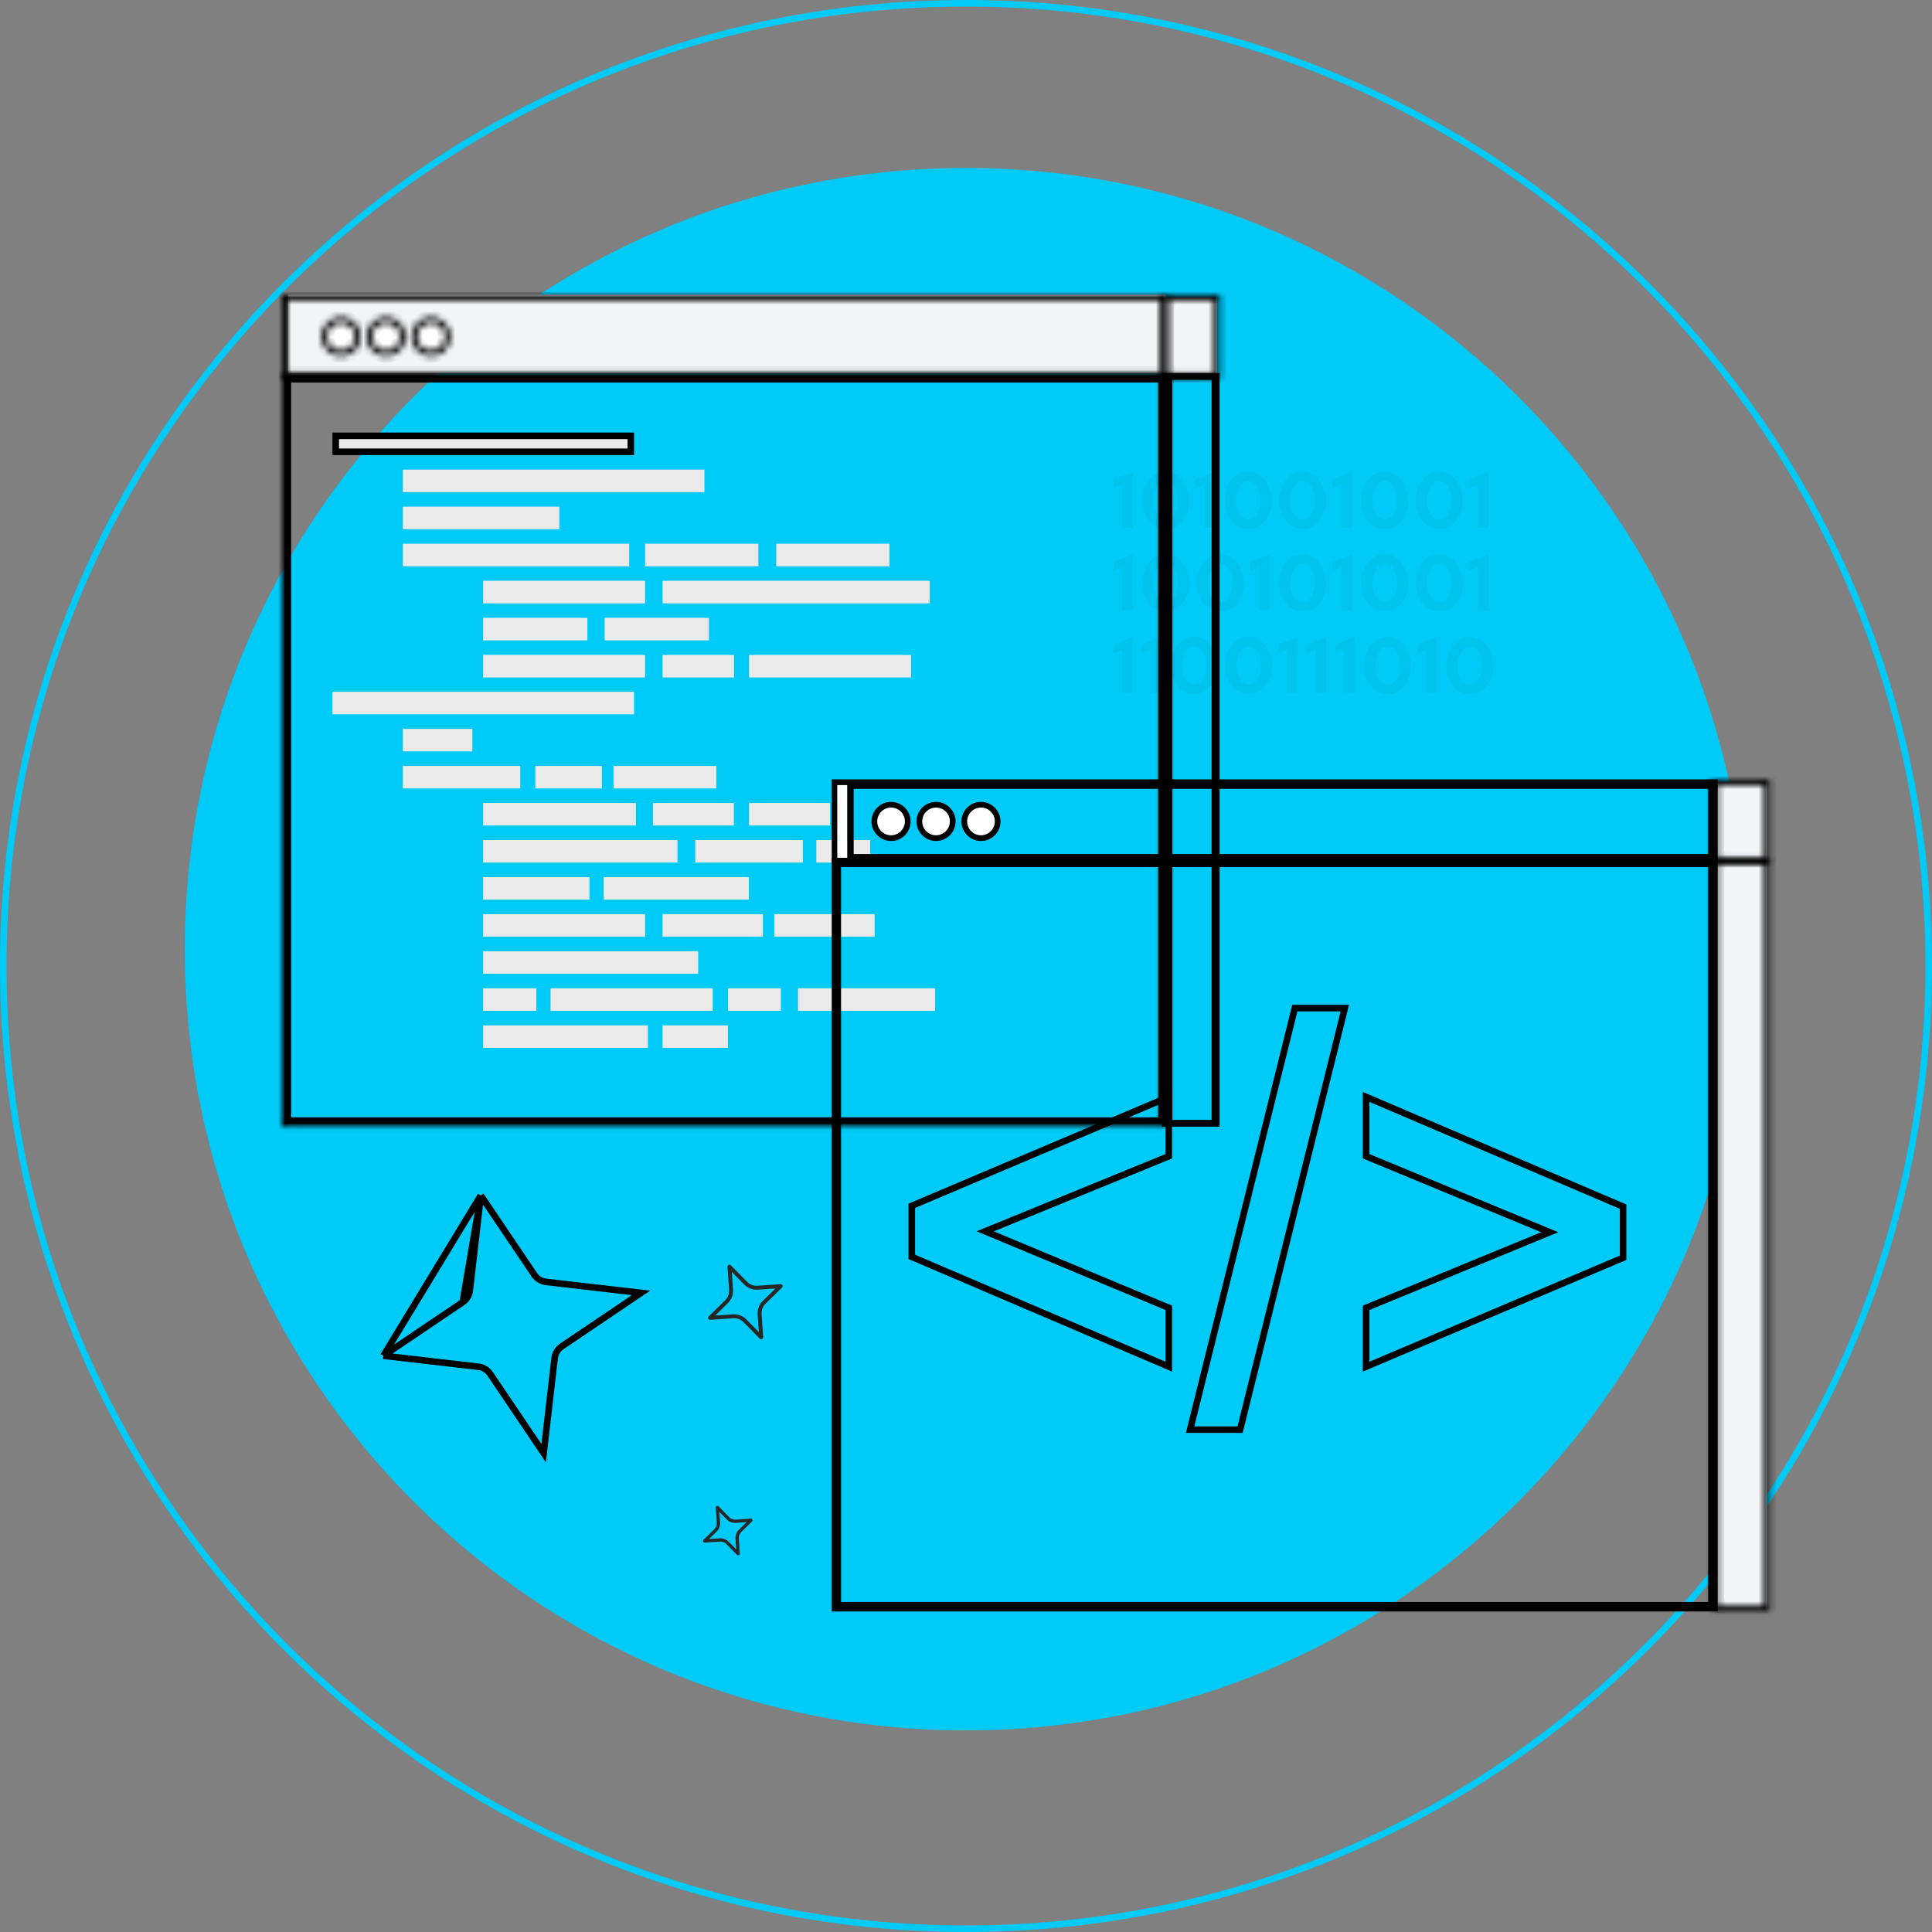 <svg width="295" height="295" viewBox="0 0 295 295" fill="none" xmlns="http://www.w3.org/2000/svg">
<rect x="0" y="0" width="295" height="295" fill="#808080" stroke="none"/>
<path d="M147.5 294.5C228.686 294.5 294.5 228.686 294.5 147.5C294.5 66.314 228.686 0.5 147.5 0.5C66.314 0.5 0.5 66.314 0.5 147.5C0.5 228.686 66.314 294.5 147.5 294.5Z" stroke="#00CBF8"/>
<path d="M147.5 264.218C213.378 264.218 266.783 210.813 266.783 144.935C266.783 79.057 213.378 25.652 147.5 25.652C81.622 25.652 28.217 79.057 28.217 144.935C28.217 210.813 81.622 264.218 147.5 264.218Z" fill="#00CBF8"/>
<g opacity="0.2">
<path opacity="0.2" d="M172.989 80.598H171.367V74.009L170 74.538V73.169L172.989 72.056V80.598Z" fill="black"/>
<path opacity="0.2" d="M181.593 76.49C181.593 77.001 181.52 77.531 181.356 78.042C181.192 78.553 180.955 79.009 180.645 79.411C180.335 79.812 179.952 80.141 179.515 80.397C179.077 80.652 178.567 80.761 178.002 80.761C177.437 80.761 176.945 80.634 176.507 80.397C176.07 80.141 175.687 79.831 175.377 79.411C175.067 79.009 174.83 78.553 174.666 78.042C174.502 77.531 174.411 77.02 174.411 76.49C174.411 75.943 174.484 75.413 174.648 74.884C174.794 74.355 175.031 73.862 175.323 73.442C175.614 73.022 175.997 72.675 176.434 72.402C176.89 72.146 177.4 72 177.984 72C178.567 72 179.096 72.128 179.533 72.402C179.971 72.675 180.353 73.022 180.645 73.442C180.937 73.862 181.174 74.355 181.319 74.884C181.52 75.413 181.593 75.961 181.593 76.49ZM179.898 76.49C179.898 76.198 179.861 75.87 179.806 75.523C179.752 75.176 179.642 74.847 179.497 74.537C179.351 74.227 179.15 73.99 178.913 73.789C178.676 73.588 178.367 73.478 178.02 73.478C177.674 73.478 177.382 73.588 177.145 73.789C176.908 73.99 176.708 74.245 176.562 74.555C176.416 74.866 176.307 75.194 176.234 75.541C176.161 75.888 176.143 76.198 176.143 76.49C176.143 76.782 176.179 77.093 176.252 77.421C176.325 77.75 176.434 78.042 176.58 78.334C176.726 78.608 176.927 78.845 177.163 79.028C177.4 79.21 177.692 79.301 178.02 79.301C178.348 79.301 178.64 79.21 178.877 79.028C179.114 78.845 179.314 78.608 179.46 78.334C179.606 78.06 179.715 77.75 179.788 77.421C179.861 77.093 179.898 76.782 179.898 76.49Z" fill="black"/>
<path opacity="0.2" d="M185.53 80.597H183.908V74.008L182.541 74.537V73.168L185.53 72.037V80.597Z" fill="black"/>
<path opacity="0.2" d="M194.151 76.49C194.151 77.001 194.078 77.531 193.914 78.042C193.75 78.553 193.513 79.009 193.204 79.411C192.894 79.812 192.511 80.141 192.073 80.397C191.636 80.652 191.126 80.761 190.561 80.761C189.995 80.761 189.503 80.634 189.066 80.397C188.628 80.141 188.246 79.831 187.936 79.411C187.626 79.009 187.389 78.553 187.225 78.042C187.061 77.531 186.97 77.02 186.97 76.49C186.97 75.943 187.043 75.413 187.207 74.884C187.353 74.355 187.589 73.862 187.881 73.442C188.173 73.022 188.556 72.675 188.993 72.402C189.449 72.146 189.959 72 190.542 72C191.126 72 191.654 72.128 192.092 72.402C192.529 72.675 192.912 73.022 193.204 73.442C193.495 73.862 193.732 74.355 193.878 74.884C194.078 75.413 194.151 75.961 194.151 76.49ZM192.456 76.49C192.456 76.198 192.42 75.87 192.365 75.523C192.31 75.176 192.201 74.847 192.055 74.537C191.909 74.227 191.709 73.99 191.472 73.789C191.235 73.588 190.925 73.478 190.579 73.478C190.232 73.478 189.941 73.588 189.704 73.789C189.467 73.99 189.266 74.245 189.121 74.555C188.975 74.866 188.865 75.194 188.792 75.541C188.72 75.888 188.701 76.198 188.701 76.49C188.701 76.782 188.738 77.093 188.811 77.421C188.884 77.75 188.993 78.042 189.139 78.334C189.285 78.608 189.485 78.845 189.722 79.028C189.959 79.21 190.251 79.301 190.579 79.301C190.907 79.301 191.199 79.21 191.435 79.028C191.672 78.845 191.873 78.608 192.019 78.334C192.165 78.06 192.274 77.75 192.347 77.421C192.42 77.093 192.456 76.782 192.456 76.49Z" fill="black"/>
<path opacity="0.2" d="M202.481 76.49C202.481 77.001 202.409 77.531 202.244 78.042C202.08 78.553 201.843 79.009 201.534 79.411C201.224 79.812 200.841 80.141 200.404 80.397C199.966 80.652 199.456 80.761 198.891 80.761C198.326 80.761 197.833 80.634 197.396 80.397C196.959 80.141 196.576 79.831 196.266 79.411C195.956 79.009 195.719 78.553 195.555 78.042C195.391 77.531 195.3 77.02 195.3 76.49C195.3 75.943 195.373 75.413 195.537 74.884C195.683 74.355 195.92 73.862 196.211 73.442C196.503 73.022 196.886 72.675 197.323 72.402C197.779 72.146 198.289 72 198.872 72C199.456 72 199.984 72.128 200.422 72.402C200.859 72.675 201.242 73.022 201.534 73.442C201.843 73.862 202.062 74.355 202.208 74.884C202.39 75.413 202.481 75.961 202.481 76.49ZM200.768 76.49C200.768 76.198 200.732 75.87 200.677 75.523C200.622 75.176 200.513 74.847 200.367 74.537C200.221 74.227 200.021 73.99 199.784 73.789C199.547 73.588 199.237 73.478 198.891 73.478C198.544 73.478 198.253 73.588 198.016 73.789C197.779 73.99 197.578 74.245 197.432 74.555C197.287 74.866 197.177 75.194 197.104 75.541C197.031 75.888 197.013 76.198 197.013 76.49C197.013 76.782 197.05 77.093 197.123 77.421C197.195 77.75 197.305 78.042 197.451 78.334C197.596 78.608 197.797 78.845 198.034 79.028C198.271 79.21 198.563 79.301 198.891 79.301C199.219 79.301 199.51 79.21 199.747 79.028C199.984 78.845 200.185 78.608 200.331 78.334C200.476 78.06 200.586 77.75 200.659 77.421C200.732 77.093 200.768 76.782 200.768 76.49Z" fill="black"/>
<path opacity="0.2" d="M206.419 80.597H204.796V74.008L203.429 74.537V73.168L206.419 72.055V80.597Z" fill="black"/>
<path opacity="0.2" d="M215.022 76.49C215.022 77.001 214.949 77.531 214.785 78.042C214.621 78.553 214.384 79.009 214.074 79.411C213.764 79.812 213.382 80.141 212.944 80.397C212.507 80.652 211.996 80.761 211.431 80.761C210.866 80.761 210.374 80.634 209.936 80.397C209.499 80.141 209.116 79.831 208.806 79.411C208.497 79.009 208.26 78.553 208.096 78.042C207.931 77.531 207.84 77.02 207.84 76.49C207.84 75.943 207.913 75.413 208.077 74.884C208.223 74.355 208.46 73.862 208.752 73.442C209.043 73.022 209.426 72.675 209.864 72.402C210.319 72.146 210.83 72 211.413 72C211.996 72 212.525 72.128 212.962 72.402C213.4 72.675 213.782 73.022 214.074 73.442C214.366 73.862 214.603 74.355 214.749 74.884C214.949 75.413 215.022 75.961 215.022 76.49ZM213.327 76.49C213.327 76.198 213.29 75.87 213.236 75.523C213.181 75.176 213.072 74.847 212.926 74.537C212.78 74.227 212.579 73.99 212.343 73.789C212.106 73.588 211.796 73.478 211.449 73.478C211.103 73.478 210.811 73.588 210.574 73.789C210.338 73.99 210.137 74.245 209.991 74.555C209.845 74.866 209.736 75.194 209.663 75.541C209.59 75.888 209.572 76.198 209.572 76.49C209.572 76.782 209.608 77.093 209.681 77.421C209.754 77.75 209.864 78.042 210.009 78.334C210.155 78.608 210.356 78.845 210.593 79.028C210.83 79.21 211.121 79.301 211.449 79.301C211.777 79.301 212.069 79.21 212.306 79.028C212.543 78.845 212.744 78.608 212.889 78.334C213.035 78.06 213.145 77.75 213.217 77.421C213.29 77.093 213.327 76.782 213.327 76.49Z" fill="black"/>
<path opacity="0.2" d="M223.352 76.49C223.352 77.001 223.279 77.531 223.115 78.042C222.951 78.553 222.714 79.009 222.404 79.411C222.094 79.812 221.711 80.141 221.274 80.397C220.837 80.652 220.326 80.761 219.761 80.761C219.196 80.761 218.704 80.634 218.266 80.397C217.829 80.141 217.446 79.831 217.136 79.411C216.826 79.009 216.59 78.553 216.425 78.042C216.261 77.531 216.17 77.02 216.17 76.49C216.17 75.943 216.243 75.413 216.407 74.884C216.553 74.355 216.79 73.862 217.082 73.442C217.373 73.022 217.756 72.675 218.194 72.402C218.649 72.146 219.16 72 219.743 72C220.326 72 220.855 72.128 221.292 72.402C221.73 72.675 222.112 73.022 222.404 73.442C222.696 73.862 222.933 74.355 223.079 74.884C223.261 75.413 223.352 75.961 223.352 76.49ZM221.639 76.49C221.639 76.198 221.602 75.87 221.547 75.523C221.493 75.176 221.383 74.847 221.238 74.537C221.092 74.227 220.891 73.99 220.654 73.789C220.417 73.588 220.107 73.478 219.761 73.478C219.415 73.478 219.123 73.588 218.886 73.789C218.649 73.99 218.449 74.245 218.303 74.555C218.157 74.866 218.048 75.194 217.975 75.541C217.902 75.888 217.884 76.198 217.884 76.49C217.884 76.782 217.92 77.093 217.993 77.421C218.066 77.75 218.175 78.042 218.321 78.334C218.467 78.608 218.667 78.845 218.904 79.028C219.141 79.21 219.433 79.301 219.761 79.301C220.089 79.301 220.381 79.21 220.618 79.028C220.855 78.845 221.055 78.608 221.201 78.334C221.347 78.06 221.456 77.75 221.529 77.421C221.602 77.093 221.639 76.782 221.639 76.49Z" fill="black"/>
<path opacity="0.2" d="M227.289 80.597H225.667V74.008L224.3 74.537V73.168L227.289 72.055V80.597Z" fill="black"/>
<path opacity="0.2" d="M172.989 93.21H171.367V86.621L170 87.15V85.781L172.989 84.668V93.21Z" fill="black"/>
<path opacity="0.2" d="M181.593 89.103C181.593 89.614 181.52 90.144 181.356 90.655C181.192 91.166 180.955 91.622 180.645 92.024C180.335 92.425 179.952 92.754 179.515 93.009C179.077 93.265 178.567 93.374 178.002 93.374C177.437 93.374 176.945 93.247 176.507 93.009C176.07 92.754 175.687 92.443 175.377 92.024C175.067 91.622 174.83 91.166 174.666 90.655C174.502 90.144 174.411 89.632 174.411 89.103C174.411 88.555 174.484 88.026 174.648 87.497C174.794 86.968 175.031 86.475 175.323 86.055C175.614 85.635 175.997 85.288 176.434 85.014C176.89 84.759 177.4 84.613 177.984 84.613C178.567 84.613 179.096 84.741 179.533 85.014C179.971 85.288 180.353 85.635 180.645 86.055C180.937 86.475 181.174 86.968 181.319 87.497C181.52 88.044 181.593 88.574 181.593 89.103ZM179.898 89.103C179.898 88.811 179.861 88.483 179.806 88.136C179.752 87.789 179.642 87.46 179.497 87.15C179.351 86.84 179.15 86.602 178.913 86.402C178.676 86.201 178.367 86.091 178.02 86.091C177.674 86.091 177.382 86.201 177.145 86.402C176.908 86.602 176.708 86.858 176.562 87.168C176.416 87.479 176.307 87.807 176.234 88.154C176.161 88.501 176.143 88.811 176.143 89.103C176.143 89.395 176.179 89.705 176.252 90.034C176.325 90.363 176.434 90.655 176.58 90.947C176.726 91.221 176.927 91.458 177.163 91.64C177.4 91.823 177.692 91.914 178.02 91.914C178.348 91.914 178.64 91.823 178.877 91.64C179.114 91.458 179.314 91.221 179.46 90.947C179.606 90.673 179.715 90.363 179.788 90.034C179.861 89.705 179.898 89.395 179.898 89.103Z" fill="black"/>
<path opacity="0.2" d="M189.923 89.103C189.923 89.614 189.85 90.144 189.686 90.655C189.522 91.166 189.285 91.622 188.975 92.024C188.665 92.425 188.282 92.754 187.845 93.009C187.407 93.265 186.897 93.374 186.332 93.374C185.767 93.374 185.275 93.247 184.837 93.009C184.4 92.754 184.017 92.443 183.707 92.024C183.397 91.622 183.16 91.166 182.996 90.655C182.832 90.144 182.741 89.632 182.741 89.103C182.741 88.555 182.814 88.026 182.978 87.497C183.124 86.968 183.361 86.475 183.652 86.055C183.944 85.635 184.327 85.288 184.764 85.014C185.22 84.759 185.73 84.613 186.314 84.613C186.897 84.613 187.426 84.741 187.863 85.014C188.3 85.288 188.683 85.635 188.975 86.055C189.267 86.475 189.503 86.968 189.649 87.497C189.832 88.044 189.923 88.574 189.923 89.103ZM188.209 89.103C188.209 88.811 188.173 88.483 188.118 88.136C188.064 87.789 187.954 87.46 187.808 87.15C187.663 86.84 187.462 86.602 187.225 86.402C186.988 86.201 186.678 86.091 186.332 86.091C185.986 86.091 185.694 86.201 185.457 86.402C185.22 86.602 185.02 86.858 184.874 87.168C184.728 87.479 184.619 87.807 184.546 88.154C184.473 88.501 184.454 88.811 184.454 89.103C184.454 89.395 184.491 89.705 184.564 90.034C184.637 90.363 184.746 90.655 184.892 90.947C185.038 91.221 185.238 91.458 185.475 91.64C185.712 91.823 186.004 91.914 186.332 91.914C186.66 91.914 186.952 91.823 187.189 91.64C187.426 91.458 187.626 91.221 187.772 90.947C187.918 90.673 188.027 90.363 188.1 90.034C188.173 89.705 188.209 89.395 188.209 89.103Z" fill="black"/>
<path opacity="0.2" d="M193.86 93.21H192.238V86.621L190.871 87.15V85.781L193.86 84.668V93.21Z" fill="black"/>
<path opacity="0.2" d="M202.481 89.103C202.481 89.614 202.409 90.144 202.244 90.655C202.08 91.166 201.843 91.622 201.534 92.024C201.224 92.425 200.841 92.754 200.404 93.009C199.966 93.265 199.456 93.374 198.891 93.374C198.326 93.374 197.833 93.247 197.396 93.009C196.959 92.754 196.576 92.443 196.266 92.024C195.956 91.622 195.719 91.166 195.555 90.655C195.391 90.144 195.3 89.632 195.3 89.103C195.3 88.555 195.373 88.026 195.537 87.497C195.683 86.968 195.92 86.475 196.211 86.055C196.503 85.635 196.886 85.288 197.323 85.014C197.779 84.759 198.289 84.613 198.872 84.613C199.456 84.613 199.984 84.741 200.422 85.014C200.859 85.288 201.242 85.635 201.534 86.055C201.843 86.475 202.062 86.968 202.208 87.497C202.39 88.044 202.481 88.574 202.481 89.103ZM200.768 89.103C200.768 88.811 200.732 88.483 200.677 88.136C200.622 87.789 200.513 87.46 200.367 87.15C200.221 86.84 200.021 86.602 199.784 86.402C199.547 86.201 199.237 86.091 198.891 86.091C198.544 86.091 198.253 86.201 198.016 86.402C197.779 86.602 197.578 86.858 197.432 87.168C197.287 87.479 197.177 87.807 197.104 88.154C197.031 88.501 197.013 88.811 197.013 89.103C197.013 89.395 197.05 89.705 197.123 90.034C197.195 90.363 197.305 90.655 197.451 90.947C197.596 91.221 197.797 91.458 198.034 91.64C198.271 91.823 198.563 91.914 198.891 91.914C199.219 91.914 199.51 91.823 199.747 91.64C199.984 91.458 200.185 91.221 200.331 90.947C200.476 90.673 200.586 90.363 200.659 90.034C200.732 89.705 200.768 89.395 200.768 89.103Z" fill="black"/>
<path opacity="0.2" d="M206.419 93.21H204.796V86.621L203.429 87.15V85.781L206.419 84.668V93.21Z" fill="black"/>
<path opacity="0.2" d="M215.022 89.103C215.022 89.614 214.949 90.144 214.785 90.655C214.621 91.166 214.384 91.622 214.074 92.024C213.764 92.425 213.382 92.754 212.944 93.009C212.507 93.265 211.996 93.374 211.431 93.374C210.866 93.374 210.374 93.247 209.936 93.009C209.499 92.754 209.116 92.443 208.806 92.024C208.497 91.622 208.26 91.166 208.096 90.655C207.931 90.144 207.84 89.632 207.84 89.103C207.84 88.555 207.913 88.026 208.077 87.497C208.223 86.968 208.46 86.475 208.752 86.055C209.043 85.635 209.426 85.288 209.864 85.014C210.319 84.759 210.83 84.613 211.413 84.613C211.996 84.613 212.525 84.741 212.962 85.014C213.4 85.288 213.782 85.635 214.074 86.055C214.366 86.475 214.603 86.968 214.749 87.497C214.949 88.044 215.022 88.574 215.022 89.103ZM213.327 89.103C213.327 88.811 213.29 88.483 213.236 88.136C213.181 87.789 213.072 87.46 212.926 87.15C212.78 86.84 212.579 86.602 212.343 86.402C212.106 86.201 211.796 86.091 211.449 86.091C211.103 86.091 210.811 86.201 210.574 86.402C210.338 86.602 210.137 86.858 209.991 87.168C209.845 87.479 209.736 87.807 209.663 88.154C209.59 88.501 209.572 88.811 209.572 89.103C209.572 89.395 209.608 89.705 209.681 90.034C209.754 90.363 209.864 90.655 210.009 90.947C210.155 91.221 210.356 91.458 210.593 91.64C210.83 91.823 211.121 91.914 211.449 91.914C211.777 91.914 212.069 91.823 212.306 91.64C212.543 91.458 212.744 91.221 212.889 90.947C213.035 90.673 213.145 90.363 213.217 90.034C213.29 89.705 213.327 89.395 213.327 89.103Z" fill="black"/>
<path opacity="0.2" d="M223.352 89.103C223.352 89.614 223.279 90.144 223.115 90.655C222.951 91.166 222.714 91.622 222.404 92.024C222.094 92.425 221.711 92.754 221.274 93.009C220.837 93.265 220.326 93.374 219.761 93.374C219.196 93.374 218.704 93.247 218.266 93.009C217.829 92.754 217.446 92.443 217.136 92.024C216.826 91.622 216.59 91.166 216.425 90.655C216.261 90.144 216.17 89.632 216.17 89.103C216.17 88.555 216.243 88.026 216.407 87.497C216.553 86.968 216.79 86.475 217.082 86.055C217.373 85.635 217.756 85.288 218.194 85.014C218.649 84.759 219.16 84.613 219.743 84.613C220.326 84.613 220.855 84.741 221.292 85.014C221.73 85.288 222.112 85.635 222.404 86.055C222.696 86.475 222.933 86.968 223.079 87.497C223.261 88.044 223.352 88.574 223.352 89.103ZM221.639 89.103C221.639 88.811 221.602 88.483 221.547 88.136C221.493 87.789 221.383 87.46 221.238 87.15C221.092 86.84 220.891 86.602 220.654 86.402C220.417 86.201 220.107 86.091 219.761 86.091C219.415 86.091 219.123 86.201 218.886 86.402C218.649 86.602 218.449 86.858 218.303 87.168C218.157 87.479 218.048 87.807 217.975 88.154C217.902 88.501 217.884 88.811 217.884 89.103C217.884 89.395 217.92 89.705 217.993 90.034C218.066 90.363 218.175 90.655 218.321 90.947C218.467 91.221 218.667 91.458 218.904 91.64C219.141 91.823 219.433 91.914 219.761 91.914C220.089 91.914 220.381 91.823 220.618 91.64C220.855 91.458 221.055 91.221 221.201 90.947C221.347 90.673 221.456 90.363 221.529 90.034C221.602 89.705 221.639 89.395 221.639 89.103Z" fill="black"/>
<path opacity="0.2" d="M227.289 93.21H225.667V86.621L224.3 87.15V85.781L227.289 84.668V93.21Z" fill="black"/>
<path opacity="0.2" d="M172.989 105.823H171.367V99.234L170 99.763V98.394L172.989 97.281V105.823Z" fill="black"/>
<path opacity="0.2" d="M177.309 105.823H175.687V99.234L174.32 99.763V98.394L177.309 97.281V105.823Z" fill="black"/>
<path opacity="0.2" d="M185.931 101.716C185.931 102.227 185.858 102.757 185.694 103.268C185.53 103.779 185.293 104.235 184.983 104.637C184.673 105.038 184.29 105.367 183.853 105.622C183.415 105.878 182.905 105.987 182.34 105.987C181.775 105.987 181.283 105.86 180.845 105.622C180.408 105.367 180.025 105.056 179.715 104.637C179.405 104.235 179.168 103.779 179.004 103.268C178.84 102.757 178.749 102.245 178.749 101.716C178.749 101.169 178.822 100.639 178.986 100.11C179.132 99.581 179.369 99.088 179.661 98.668C179.952 98.248 180.335 97.901 180.772 97.628C181.228 97.372 181.738 97.226 182.322 97.226C182.905 97.226 183.434 97.354 183.871 97.628C184.309 97.901 184.691 98.248 184.983 98.668C185.275 99.088 185.512 99.581 185.657 100.11C185.858 100.657 185.931 101.187 185.931 101.716ZM184.217 101.716C184.217 101.424 184.181 101.095 184.126 100.749C184.072 100.402 183.962 100.073 183.816 99.763C183.671 99.453 183.47 99.216 183.233 99.015C182.996 98.814 182.686 98.705 182.34 98.705C181.994 98.705 181.702 98.814 181.465 99.015C181.228 99.216 181.028 99.471 180.882 99.782C180.736 100.092 180.627 100.42 180.554 100.767C180.481 101.114 180.463 101.424 180.463 101.716C180.463 102.008 180.499 102.318 180.572 102.647C180.645 102.976 180.754 103.268 180.9 103.56C181.046 103.833 181.246 104.071 181.483 104.253C181.72 104.436 182.012 104.527 182.34 104.527C182.668 104.527 182.96 104.436 183.197 104.253C183.434 104.071 183.634 103.833 183.78 103.56C183.926 103.286 184.035 102.976 184.108 102.647C184.199 102.318 184.217 102.008 184.217 101.716Z" fill="black"/>
<path opacity="0.2" d="M194.243 101.716C194.243 102.227 194.17 102.757 194.006 103.268C193.842 103.779 193.605 104.235 193.295 104.637C192.985 105.038 192.602 105.367 192.165 105.622C191.727 105.878 191.217 105.987 190.652 105.987C190.087 105.987 189.595 105.86 189.157 105.622C188.72 105.367 188.337 105.056 188.027 104.637C187.717 104.235 187.48 103.779 187.316 103.268C187.152 102.757 187.061 102.245 187.061 101.716C187.061 101.169 187.134 100.639 187.298 100.11C187.444 99.581 187.681 99.088 187.972 98.668C188.264 98.248 188.647 97.901 189.084 97.628C189.54 97.372 190.05 97.226 190.634 97.226C191.217 97.226 191.745 97.354 192.183 97.628C192.62 97.901 193.003 98.248 193.295 98.668C193.586 99.088 193.823 99.581 193.969 100.11C194.17 100.657 194.243 101.187 194.243 101.716ZM192.547 101.716C192.547 101.424 192.511 101.095 192.456 100.749C192.402 100.402 192.292 100.073 192.146 99.763C192.001 99.453 191.8 99.216 191.563 99.015C191.326 98.814 191.016 98.705 190.67 98.705C190.324 98.705 190.032 98.814 189.795 99.015C189.558 99.216 189.358 99.471 189.212 99.782C189.066 100.092 188.957 100.42 188.884 100.767C188.811 101.114 188.793 101.424 188.793 101.716C188.793 102.008 188.829 102.318 188.902 102.647C188.975 102.976 189.084 103.268 189.23 103.56C189.376 103.833 189.576 104.071 189.813 104.253C190.05 104.436 190.342 104.527 190.67 104.527C190.998 104.527 191.29 104.436 191.527 104.253C191.764 104.071 191.964 103.833 192.11 103.56C192.256 103.286 192.365 102.976 192.438 102.647C192.511 102.318 192.547 102.008 192.547 101.716Z" fill="black"/>
<path opacity="0.2" d="M198.18 105.823H196.557V99.234L195.19 99.763V98.394L198.18 97.281V105.823Z" fill="black"/>
<path opacity="0.2" d="M202.5 105.823H200.878V99.234L199.51 99.763V98.394L202.5 97.281V105.823Z" fill="black"/>
<path opacity="0.2" d="M206.838 105.823H205.216V99.234L203.849 99.763V98.394L206.838 97.281V105.823Z" fill="black"/>
<path opacity="0.2" d="M215.441 101.716C215.441 102.227 215.368 102.757 215.204 103.268C215.04 103.779 214.803 104.235 214.493 104.637C214.184 105.038 213.801 105.367 213.363 105.622C212.926 105.878 212.416 105.987 211.85 105.987C211.285 105.987 210.793 105.86 210.356 105.622C209.918 105.367 209.536 105.056 209.226 104.637C208.916 104.235 208.679 103.779 208.515 103.268C208.351 102.757 208.26 102.245 208.26 101.716C208.26 101.169 208.333 100.639 208.497 100.11C208.642 99.581 208.879 99.088 209.171 98.668C209.463 98.248 209.845 97.901 210.283 97.628C210.739 97.372 211.249 97.226 211.832 97.226C212.416 97.226 212.944 97.354 213.382 97.628C213.819 97.901 214.202 98.248 214.493 98.668C214.785 99.088 215.022 99.581 215.168 100.11C215.368 100.657 215.441 101.187 215.441 101.716ZM213.746 101.716C213.746 101.424 213.71 101.095 213.655 100.749C213.6 100.402 213.491 100.073 213.345 99.763C213.199 99.453 212.999 99.216 212.762 99.015C212.525 98.814 212.215 98.705 211.869 98.705C211.522 98.705 211.231 98.814 210.994 99.015C210.757 99.216 210.556 99.471 210.41 99.782C210.265 100.092 210.155 100.42 210.082 100.767C210.009 101.114 209.991 101.424 209.991 101.716C209.991 102.008 210.028 102.318 210.101 102.647C210.174 102.976 210.283 103.268 210.429 103.56C210.575 103.833 210.775 104.071 211.012 104.253C211.249 104.436 211.541 104.527 211.869 104.527C212.197 104.527 212.488 104.436 212.725 104.253C212.962 104.071 213.163 103.833 213.309 103.56C213.454 103.286 213.564 102.976 213.637 102.647C213.71 102.318 213.746 102.008 213.746 101.716Z" fill="black"/>
<path opacity="0.2" d="M219.378 105.823H217.756V99.234L216.389 99.763V98.394L219.378 97.281V105.823Z" fill="black"/>
<path opacity="0.2" d="M228 101.716C228 102.227 227.927 102.757 227.763 103.268C227.599 103.779 227.362 104.235 227.052 104.637C226.742 105.038 226.36 105.367 225.922 105.622C225.485 105.878 224.974 105.987 224.409 105.987C223.844 105.987 223.352 105.86 222.915 105.622C222.477 105.367 222.094 105.056 221.784 104.637C221.475 104.235 221.238 103.779 221.074 103.268C220.91 102.757 220.818 102.245 220.818 101.716C220.818 101.169 220.891 100.639 221.055 100.11C221.201 99.581 221.438 99.088 221.73 98.668C222.021 98.248 222.404 97.901 222.842 97.628C223.297 97.372 223.808 97.226 224.391 97.226C224.974 97.226 225.503 97.354 225.94 97.628C226.378 97.901 226.761 98.248 227.052 98.668C227.344 99.088 227.581 99.581 227.727 100.11C227.927 100.657 228 101.187 228 101.716ZM226.305 101.716C226.305 101.424 226.268 101.095 226.214 100.749C226.159 100.402 226.05 100.073 225.904 99.763C225.758 99.453 225.558 99.216 225.321 99.015C225.084 98.814 224.774 98.705 224.427 98.705C224.081 98.705 223.789 98.814 223.552 99.015C223.316 99.216 223.115 99.471 222.969 99.782C222.823 100.092 222.714 100.42 222.641 100.767C222.568 101.114 222.55 101.424 222.55 101.716C222.55 102.008 222.586 102.318 222.659 102.647C222.732 102.976 222.842 103.268 222.987 103.56C223.133 103.833 223.334 104.071 223.571 104.253C223.808 104.436 224.099 104.527 224.427 104.527C224.756 104.527 225.047 104.436 225.284 104.253C225.521 104.071 225.722 103.833 225.867 103.56C226.013 103.286 226.123 102.976 226.195 102.647C226.268 102.318 226.305 102.008 226.305 101.716Z" fill="black"/>
</g>
<path d="M178 45H50.063H44V57H178V45Z" fill="#F3F4F7"/>
<path d="M51.371 171.109H43.949V57.902H177.355V171.109H51.371Z" stroke="black"/>
<path d="M185.803 45.423H177.855V57.376H185.803V45.423Z" fill="#F3F4F7"/>
<path d="M186.226 172.032H177.433V56.952H186.226V172.032ZM178.278 171.16H185.354V57.825H178.278V171.16Z" fill="black"/>
<mask id="path-35-inside-1_331_1117" fill="white">
<path d="M178.278 172.032H43V56.952H178.278V172.032ZM43.871 171.16H177.433V57.825H43.871V171.16Z"/>
</mask>
<path d="M178.278 172.032V173.032H179.278V172.032H178.278ZM43 172.032H42V173.032H43V172.032ZM43 56.952V55.952H42V56.952H43ZM178.278 56.952H179.278V55.952H178.278V56.952ZM43.871 171.16H42.871V172.16H43.871V171.16ZM177.433 171.16V172.16H178.433V171.16H177.433ZM177.433 57.825H178.433V56.825H177.433V57.825ZM43.871 57.825V56.825H42.871V57.825H43.871ZM178.278 171.032H43V173.032H178.278V171.032ZM44 172.032V56.952H42V172.032H44ZM43 57.952H178.278V55.952H43V57.952ZM177.278 56.952V172.032H179.278V56.952H177.278ZM43.871 172.16H177.433V170.16H43.871V172.16ZM178.433 171.16V57.825H176.433V171.16H178.433ZM177.433 56.825H43.871V58.825H177.433V56.825ZM42.871 57.825V171.16H44.871V57.825H42.871Z" fill="black" mask="url(#path-35-inside-1_331_1117)"/>
<mask id="path-37-inside-2_331_1117" fill="white">
<path d="M186.226 57.825H177.433V45H186.226V57.825ZM178.278 56.952H185.354V45.846H178.278V56.952Z"/>
</mask>
<path d="M186.226 57.825V58.825H187.226V57.825H186.226ZM177.433 57.825H176.433V58.825H177.433V57.825ZM177.433 45V44H176.433V45H177.433ZM186.226 45H187.226V44H186.226V45ZM178.278 56.952H177.278V57.952H178.278V56.952ZM185.354 56.952V57.952H186.354V56.952H185.354ZM185.354 45.846H186.354V44.846H185.354V45.846ZM178.278 45.846V44.846H177.278V45.846H178.278ZM186.226 56.825H177.433V58.825H186.226V56.825ZM178.433 57.825V45H176.433V57.825H178.433ZM177.433 46H186.226V44H177.433V46ZM185.226 45V57.825H187.226V45H185.226ZM178.278 57.952H185.354V55.952H178.278V57.952ZM186.354 56.952V45.846H184.354V56.952H186.354ZM185.354 44.846H178.278V46.846H185.354V44.846ZM177.278 45.846V56.952H179.278V45.846H177.278Z" fill="black" mask="url(#path-37-inside-2_331_1117)"/>
<mask id="path-39-inside-3_331_1117" fill="white">
<path d="M178.278 57.825H43V45H178.278V57.825ZM43.871 56.952H177.433V45.846H43.871V56.952Z"/>
</mask>
<path d="M178.278 57.825V58.825H179.278V57.825H178.278ZM43 57.825H42V58.825H43V57.825ZM43 45V44H42V45H43ZM178.278 45H179.278V44H178.278V45ZM43.871 56.952H42.871V57.952H43.871V56.952ZM177.433 56.952V57.952H178.433V56.952H177.433ZM177.433 45.846H178.433V44.846H177.433V45.846ZM43.871 45.846V44.846H42.871V45.846H43.871ZM178.278 56.825H43V58.825H178.278V56.825ZM44 57.825V45H42V57.825H44ZM43 46H178.278V44H43V46ZM177.278 45V57.825H179.278V45H177.278ZM43.871 57.952H177.433V55.952H43.871V57.952ZM178.433 56.952V45.846H176.433V56.952H178.433ZM177.433 44.846H43.871V46.846H177.433V44.846ZM42.871 45.846V56.952H44.871V45.846H42.871Z" fill="black" mask="url(#path-39-inside-3_331_1117)"/>
<path d="M178.5 171.5V57.5H185.5V171.5H178.5Z" stroke="black"/>
<path d="M54.635 51.45C54.657 50.034 53.528 48.868 52.114 48.846C50.699 48.823 49.535 49.954 49.513 51.37C49.491 52.787 50.619 53.953 52.034 53.975C53.448 53.997 54.613 52.867 54.635 51.45Z" fill="white"/>
<mask id="path-43-inside-4_331_1117" fill="white">
<path d="M52.084 54.387C50.446 54.387 49.1 53.039 49.1 51.399C49.1 49.76 50.446 48.411 52.084 48.411C53.721 48.411 55.068 49.76 55.068 51.399C55.068 53.065 53.721 54.387 52.084 54.387ZM52.084 49.284C50.922 49.284 49.971 50.236 49.971 51.399C49.971 52.563 50.922 53.515 52.084 53.515C53.245 53.515 54.196 52.563 54.196 51.399C54.196 50.236 53.245 49.284 52.084 49.284Z"/>
</mask>
<path d="M52.084 53.387C51 53.387 50.1 52.488 50.1 51.399H48.1C48.1 53.59 49.893 55.387 52.084 55.387V53.387ZM50.1 51.399C50.1 50.311 51 49.411 52.084 49.411V47.411C49.893 47.411 48.1 49.209 48.1 51.399H50.1ZM52.084 49.411C53.167 49.411 54.068 50.311 54.068 51.399H56.068C56.068 49.209 54.274 47.411 52.084 47.411V49.411ZM54.068 51.399C54.068 52.508 53.173 53.387 52.084 53.387V55.387C54.269 55.387 56.068 53.622 56.068 51.399H54.068ZM52.084 48.284C50.368 48.284 48.971 49.685 48.971 51.399H50.971C50.971 50.787 51.475 50.284 52.084 50.284V48.284ZM48.971 51.399C48.971 53.114 50.368 54.515 52.084 54.515V52.515C51.475 52.515 50.971 52.012 50.971 51.399H48.971ZM52.084 54.515C53.799 54.515 55.196 53.114 55.196 51.399H53.196C53.196 52.012 52.692 52.515 52.084 52.515V54.515ZM55.196 51.399C55.196 49.685 53.799 48.284 52.084 48.284V50.284C52.692 50.284 53.196 50.787 53.196 51.399H55.196Z" fill="black" mask="url(#path-43-inside-4_331_1117)"/>
<path d="M61.498 51.448C61.522 50.031 60.394 48.864 58.98 48.84C57.566 48.817 56.4 49.946 56.376 51.362C56.353 52.779 57.48 53.946 58.895 53.97C60.309 53.993 61.475 52.864 61.498 51.448Z" fill="white"/>
<mask id="path-46-inside-5_331_1117" fill="white">
<path d="M58.949 54.387C57.312 54.387 55.965 53.039 55.965 51.399C55.965 49.76 57.312 48.411 58.949 48.411C60.586 48.411 61.933 49.76 61.933 51.399C61.933 53.065 60.586 54.387 58.949 54.387ZM58.949 49.284C57.787 49.284 56.837 50.236 56.837 51.399C56.837 52.563 57.787 53.515 58.949 53.515C60.111 53.515 61.062 52.563 61.062 51.399C61.062 50.236 60.111 49.284 58.949 49.284Z"/>
</mask>
<path d="M58.949 53.387C57.866 53.387 56.965 52.488 56.965 51.399H54.965C54.965 53.59 56.758 55.387 58.949 55.387V53.387ZM56.965 51.399C56.965 50.311 57.866 49.411 58.949 49.411V47.411C56.758 47.411 54.965 49.209 54.965 51.399H56.965ZM58.949 49.411C60.033 49.411 60.933 50.311 60.933 51.399H62.933C62.933 49.209 61.14 47.411 58.949 47.411V49.411ZM60.933 51.399C60.933 52.508 60.039 53.387 58.949 53.387V55.387C61.134 55.387 62.933 53.622 62.933 51.399H60.933ZM58.949 48.284C57.234 48.284 55.837 49.685 55.837 51.399H57.837C57.837 50.787 58.341 50.284 58.949 50.284V48.284ZM55.837 51.399C55.837 53.114 57.234 54.515 58.949 54.515V52.515C58.341 52.515 57.837 52.012 57.837 51.399H55.837ZM58.949 54.515C60.665 54.515 62.062 53.114 62.062 51.399H60.062C60.062 52.012 59.557 52.515 58.949 52.515V54.515ZM62.062 51.399C62.062 49.685 60.665 48.284 58.949 48.284V50.284C59.557 50.284 60.062 50.787 60.062 51.399H62.062Z" fill="black" mask="url(#path-46-inside-5_331_1117)"/>
<path d="M68.36 51.444C68.381 50.027 67.252 48.861 65.838 48.84C64.423 48.819 63.259 49.95 63.238 51.366C63.216 52.782 64.346 53.948 65.76 53.969C67.175 53.991 68.339 52.86 68.36 51.444Z" fill="white"/>
<mask id="path-49-inside-6_331_1117" fill="white">
<path d="M65.815 54.387C64.177 54.387 62.831 53.039 62.831 51.399C62.831 49.76 64.177 48.411 65.815 48.411C67.452 48.411 68.799 49.76 68.799 51.399C68.799 53.065 67.452 54.387 65.815 54.387ZM65.815 49.284C64.653 49.284 63.702 50.236 63.702 51.399C63.702 52.563 64.653 53.515 65.815 53.515C66.977 53.515 67.927 52.563 67.927 51.399C67.927 50.236 66.977 49.284 65.815 49.284Z"/>
</mask>
<path d="M65.815 53.387C64.731 53.387 63.831 52.488 63.831 51.399H61.831C61.831 53.59 63.624 55.387 65.815 55.387V53.387ZM63.831 51.399C63.831 50.311 64.731 49.411 65.815 49.411V47.411C63.624 47.411 61.831 49.209 61.831 51.399H63.831ZM65.815 49.411C66.898 49.411 67.799 50.311 67.799 51.399H69.799C69.799 49.209 68.005 47.411 65.815 47.411V49.411ZM67.799 51.399C67.799 52.508 66.904 53.387 65.815 53.387V55.387C68 55.387 69.799 53.622 69.799 51.399H67.799ZM65.815 48.284C64.099 48.284 62.702 49.685 62.702 51.399H64.702C64.702 50.787 65.206 50.284 65.815 50.284V48.284ZM62.702 51.399C62.702 53.114 64.099 54.515 65.815 54.515V52.515C65.206 52.515 64.702 52.012 64.702 51.399H62.702ZM65.815 54.515C67.53 54.515 68.927 53.114 68.927 51.399H66.927C66.927 52.012 66.423 52.515 65.815 52.515V54.515ZM68.927 51.399C68.927 49.685 67.53 48.284 65.815 48.284V50.284C66.423 50.284 66.927 50.787 66.927 51.399H68.927Z" fill="black" mask="url(#path-49-inside-6_331_1117)"/>
<path d="M51.263 68.986V66.549H96.315V68.986H51.263Z" fill="#EAEAEA" stroke="black"/>
<path d="M107.563 71.707H61.511V75.145H107.563V71.707Z" fill="#EAEAEA"/>
<path d="M85.408 77.366H61.511V80.804H85.408V77.366Z" fill="#EAEAEA"/>
<path d="M96.076 83.025H61.511V86.463H96.076V83.025Z" fill="#EAEAEA"/>
<path d="M115.801 83.025H98.505V86.463H115.801V83.025Z" fill="#EAEAEA"/>
<path d="M135.817 83.025H118.521V86.463H135.817V83.025Z" fill="#EAEAEA"/>
<path d="M98.505 88.684H73.763V92.122H98.505V88.684Z" fill="#EAEAEA"/>
<path d="M141.97 88.684H101.172V92.122H141.97V88.684Z" fill="#EAEAEA"/>
<path d="M89.686 94.343H73.763V97.78H89.686V94.343Z" fill="#EAEAEA"/>
<path d="M108.249 94.343H92.326V97.78H108.249V94.343Z" fill="#EAEAEA"/>
<path d="M98.505 100.002H73.763V103.439H98.505V100.002Z" fill="#EAEAEA"/>
<path d="M139.118 100.002H114.375V103.439H139.118V100.002Z" fill="#EAEAEA"/>
<path d="M112.078 100.002H101.172V103.439H112.078V100.002Z" fill="#EAEAEA"/>
<path d="M96.815 105.634H50.763V109.072H96.815V105.634Z" fill="#EAEAEA"/>
<path d="M72.126 111.293H61.511V114.73H72.126V111.293Z" fill="#EAEAEA"/>
<path d="M79.44 116.952H61.511V120.389H79.44V116.952Z" fill="#EAEAEA"/>
<path d="M91.904 116.952H81.737V120.389H91.904V116.952Z" fill="#EAEAEA"/>
<path d="M109.385 116.952H93.673V120.389H109.385V116.952Z" fill="#EAEAEA"/>
<path d="M97.106 122.61H73.763V126.048H97.106V122.61Z" fill="#EAEAEA"/>
<path d="M112.052 122.61H99.694V126.048H112.052V122.61Z" fill="#EAEAEA"/>
<path d="M126.733 122.61H114.375V126.048H126.733V122.61Z" fill="#EAEAEA"/>
<path d="M103.443 128.269H73.763V131.707H103.443V128.269Z" fill="#EAEAEA"/>
<path d="M122.587 128.269H106.163V131.707H122.587V128.269Z" fill="#EAEAEA"/>
<path d="M132.859 128.269H124.647V131.707H132.859V128.269Z" fill="#EAEAEA"/>
<path d="M90.003 133.928H73.763V137.366H90.003V133.928Z" fill="#EAEAEA"/>
<path d="M114.349 133.928H92.168V137.366H114.349V133.928Z" fill="#EAEAEA"/>
<path d="M98.505 139.587H73.763V143.024H98.505V139.587Z" fill="#EAEAEA"/>
<path d="M116.488 139.587H101.172V143.024H116.488V139.587Z" fill="#EAEAEA"/>
<path d="M133.546 139.587H118.231V143.024H133.546V139.587Z" fill="#EAEAEA"/>
<path d="M106.612 145.246H73.763V148.683H106.612V145.246Z" fill="#EAEAEA"/>
<path d="M81.896 150.904H73.763V154.342H81.896V150.904Z" fill="#EAEAEA"/>
<path d="M108.83 150.904H84.061V154.342H108.83V150.904Z" fill="#EAEAEA"/>
<path d="M119.234 150.904H111.154V154.342H119.234V150.904Z" fill="#EAEAEA"/>
<path d="M142.788 150.904H121.848V154.342H142.788V150.904Z" fill="#EAEAEA"/>
<path d="M98.928 156.563H73.763V160.001H98.928V156.563Z" fill="#EAEAEA"/>
<path d="M111.154 156.563H101.172V160.001H111.154V156.563Z" fill="#EAEAEA"/>
<path d="M109.543 230.187L111.156 231.828C111.471 232.148 111.909 232.315 112.357 232.285L114.653 232.129L113.011 233.742C112.691 234.056 112.525 234.494 112.555 234.942L112.711 237.238L111.098 235.596C110.783 235.277 110.345 235.11 109.897 235.14L107.601 235.296L109.243 233.683C109.563 233.369 109.73 232.93 109.699 232.483L109.543 230.187Z" stroke="#262626" stroke-width="0.5" stroke-linejoin="round"/>
<path d="M111.387 193.419L113.851 195.928C114.331 196.416 115.001 196.671 115.685 196.625L119.193 196.387L116.684 198.851C116.196 199.331 115.941 200.001 115.987 200.685L116.226 204.193L113.761 201.684C113.281 201.196 112.611 200.941 111.928 200.987L108.419 201.226L110.928 198.761C111.416 198.281 111.671 197.611 111.625 196.928L111.387 193.419Z" stroke="#262626" stroke-width="0.6" stroke-linejoin="round"/>
<path d="M73.414 182.54L71.735 197.053C71.651 197.777 71.255 198.43 70.65 198.838L73.414 182.54ZM73.414 182.54L81.586 194.65C81.586 194.65 81.586 194.65 81.587 194.65C81.995 195.255 82.647 195.651 83.371 195.735L97.885 197.414L85.775 205.586C85.169 205.994 84.773 206.647 84.689 207.372C84.689 207.372 84.689 207.372 84.689 207.372L83.01 221.884L74.838 209.775C74.838 209.774 74.838 209.774 74.838 209.774C74.43 209.169 73.778 208.773 73.053 208.689C73.053 208.689 73.053 208.689 73.053 208.689L58.539 207.011M73.414 182.54L58.539 207.011M58.539 207.011L70.65 198.838L58.539 207.011Z" stroke="black"/>
<path d="M135.371 119.95H261.329V130.902H129.85V119.95H135.371Z" stroke="black"/>
<path d="M129.35 119.45H127.422V131.402H129.35V119.45Z" fill="white"/>
<path d="M269.777 131.402H261.829V245.609H269.777V131.402Z" fill="#F3F4F7"/>
<path d="M135.371 245.109H127.922V131.902H261.329V245.109H135.371Z" stroke="black"/>
<path d="M269.777 119.45H261.829V131.402H269.777V119.45Z" fill="#F3F4F7"/>
<mask id="path-95-inside-7_331_1117" fill="white">
<path d="M270.199 246.059H261.406V130.979H270.199V246.059ZM262.278 245.186H269.354V131.825H262.278V245.186Z"/>
</mask>
<path d="M270.199 246.059V247.059H271.199V246.059H270.199ZM261.406 246.059H260.406V247.059H261.406V246.059ZM261.406 130.979V129.979H260.406V130.979H261.406ZM270.199 130.979H271.199V129.979H270.199V130.979ZM262.278 245.186H261.278V246.186H262.278V245.186ZM269.354 245.186V246.186H270.354V245.186H269.354ZM269.354 131.825H270.354V130.825H269.354V131.825ZM262.278 131.825V130.825H261.278V131.825H262.278ZM270.199 245.059H261.406V247.059H270.199V245.059ZM262.406 246.059V130.979H260.406V246.059H262.406ZM261.406 131.979H270.199V129.979H261.406V131.979ZM269.199 130.979V246.059H271.199V130.979H269.199ZM262.278 246.186H269.354V244.186H262.278V246.186ZM270.354 245.186V131.825H268.354V245.186H270.354ZM269.354 130.825H262.278V132.825H269.354V130.825ZM261.278 131.825V245.186H263.278V131.825H261.278Z" fill="black" mask="url(#path-95-inside-7_331_1117)"/>
<path d="M262.278 246.059H127V130.979H262.278V246.059ZM127.845 245.186H261.406V131.825H127.845V245.186Z" fill="black"/>
<mask id="path-98-inside-8_331_1117" fill="white">
<path d="M270.199 131.825H261.406V119H270.199V131.825ZM262.278 130.979H269.354V119.873H262.278V130.979Z"/>
</mask>
<path d="M270.199 131.825V132.825H271.199V131.825H270.199ZM261.406 131.825H260.406V132.825H261.406V131.825ZM261.406 119V118H260.406V119H261.406ZM270.199 119H271.199V118H270.199V119ZM262.278 130.979H261.278V131.979H262.278V130.979ZM269.354 130.979V131.979H270.354V130.979H269.354ZM269.354 119.873H270.354V118.873H269.354V119.873ZM262.278 119.873V118.873H261.278V119.873H262.278ZM270.199 130.825H261.406V132.825H270.199V130.825ZM262.406 131.825V119H260.406V131.825H262.406ZM261.406 120H270.199V118H261.406V120ZM269.199 119V131.825H271.199V119H269.199ZM262.278 131.979H269.354V129.979H262.278V131.979ZM270.354 130.979V119.873H268.354V130.979H270.354ZM269.354 118.873H262.278V120.873H269.354V118.873ZM261.278 119.873V130.979H263.278V119.873H261.278Z" fill="black" mask="url(#path-98-inside-8_331_1117)"/>
<path d="M262.278 131.825H127V119H262.278V131.825ZM127.845 130.979H261.406V119.873H127.845V130.979Z" fill="black"/>
<path d="M136.057 127.991C137.472 127.991 138.619 126.842 138.619 125.426C138.619 124.009 137.472 122.861 136.057 122.861C134.643 122.861 133.496 124.009 133.496 125.426C133.496 126.842 134.643 127.991 136.057 127.991Z" fill="white"/>
<path d="M136.057 128.414C134.42 128.414 133.073 127.065 133.073 125.426C133.073 123.786 134.42 122.438 136.057 122.438C137.694 122.438 139.041 123.786 139.041 125.426C139.041 127.065 137.721 128.414 136.057 128.414ZM136.057 123.31C134.895 123.31 133.945 124.262 133.945 125.426C133.945 126.589 134.895 127.541 136.057 127.541C137.219 127.541 138.17 126.589 138.17 125.426C138.17 124.262 137.246 123.31 136.057 123.31Z" fill="black"/>
<path d="M142.923 127.991C144.337 127.991 145.484 126.842 145.484 125.426C145.484 124.009 144.337 122.861 142.923 122.861C141.508 122.861 140.361 124.009 140.361 125.426C140.361 126.842 141.508 127.991 142.923 127.991Z" fill="white"/>
<path d="M142.923 128.414C141.286 128.414 139.939 127.065 139.939 125.426C139.939 123.786 141.286 122.438 142.923 122.438C144.56 122.438 145.907 123.786 145.907 125.426C145.907 127.065 144.586 128.414 142.923 128.414ZM142.923 123.31C141.761 123.31 140.81 124.262 140.81 125.426C140.81 126.589 141.761 127.541 142.923 127.541C144.085 127.541 145.035 126.589 145.035 125.426C145.035 124.262 144.111 123.31 142.923 123.31Z" fill="black"/>
<path d="M149.788 127.991C151.203 127.991 152.35 126.842 152.35 125.426C152.35 124.009 151.203 122.861 149.788 122.861C148.374 122.861 147.227 124.009 147.227 125.426C147.227 126.842 148.374 127.991 149.788 127.991Z" fill="white"/>
<path d="M149.788 128.414C148.151 128.414 146.804 127.065 146.804 125.426C146.804 123.786 148.151 122.438 149.788 122.438C151.426 122.438 152.772 123.786 152.772 125.426C152.772 127.065 151.452 128.414 149.788 128.414ZM149.788 123.31C148.626 123.31 147.676 124.262 147.676 125.426C147.676 126.589 148.626 127.541 149.788 127.541C150.95 127.541 151.901 126.589 151.901 125.426C151.901 124.262 150.977 123.31 149.788 123.31Z" fill="black"/>
<path d="M151.55 188.478L178.467 199.694V208.678L139.224 191.917V184.117L178.467 167.485V176.548L151.553 187.554L150.432 188.012L151.55 188.478Z" stroke="black"/>
<path d="M197.71 153.929H205.341L189.35 218.296H181.719L197.71 153.929Z" stroke="black"/>
<path d="M235.508 187.687L208.593 176.55V167.487L247.835 184.248V192.048L208.593 208.68V199.695L235.508 188.611L236.628 188.15L235.508 187.687Z" stroke="black"/>
</svg>
